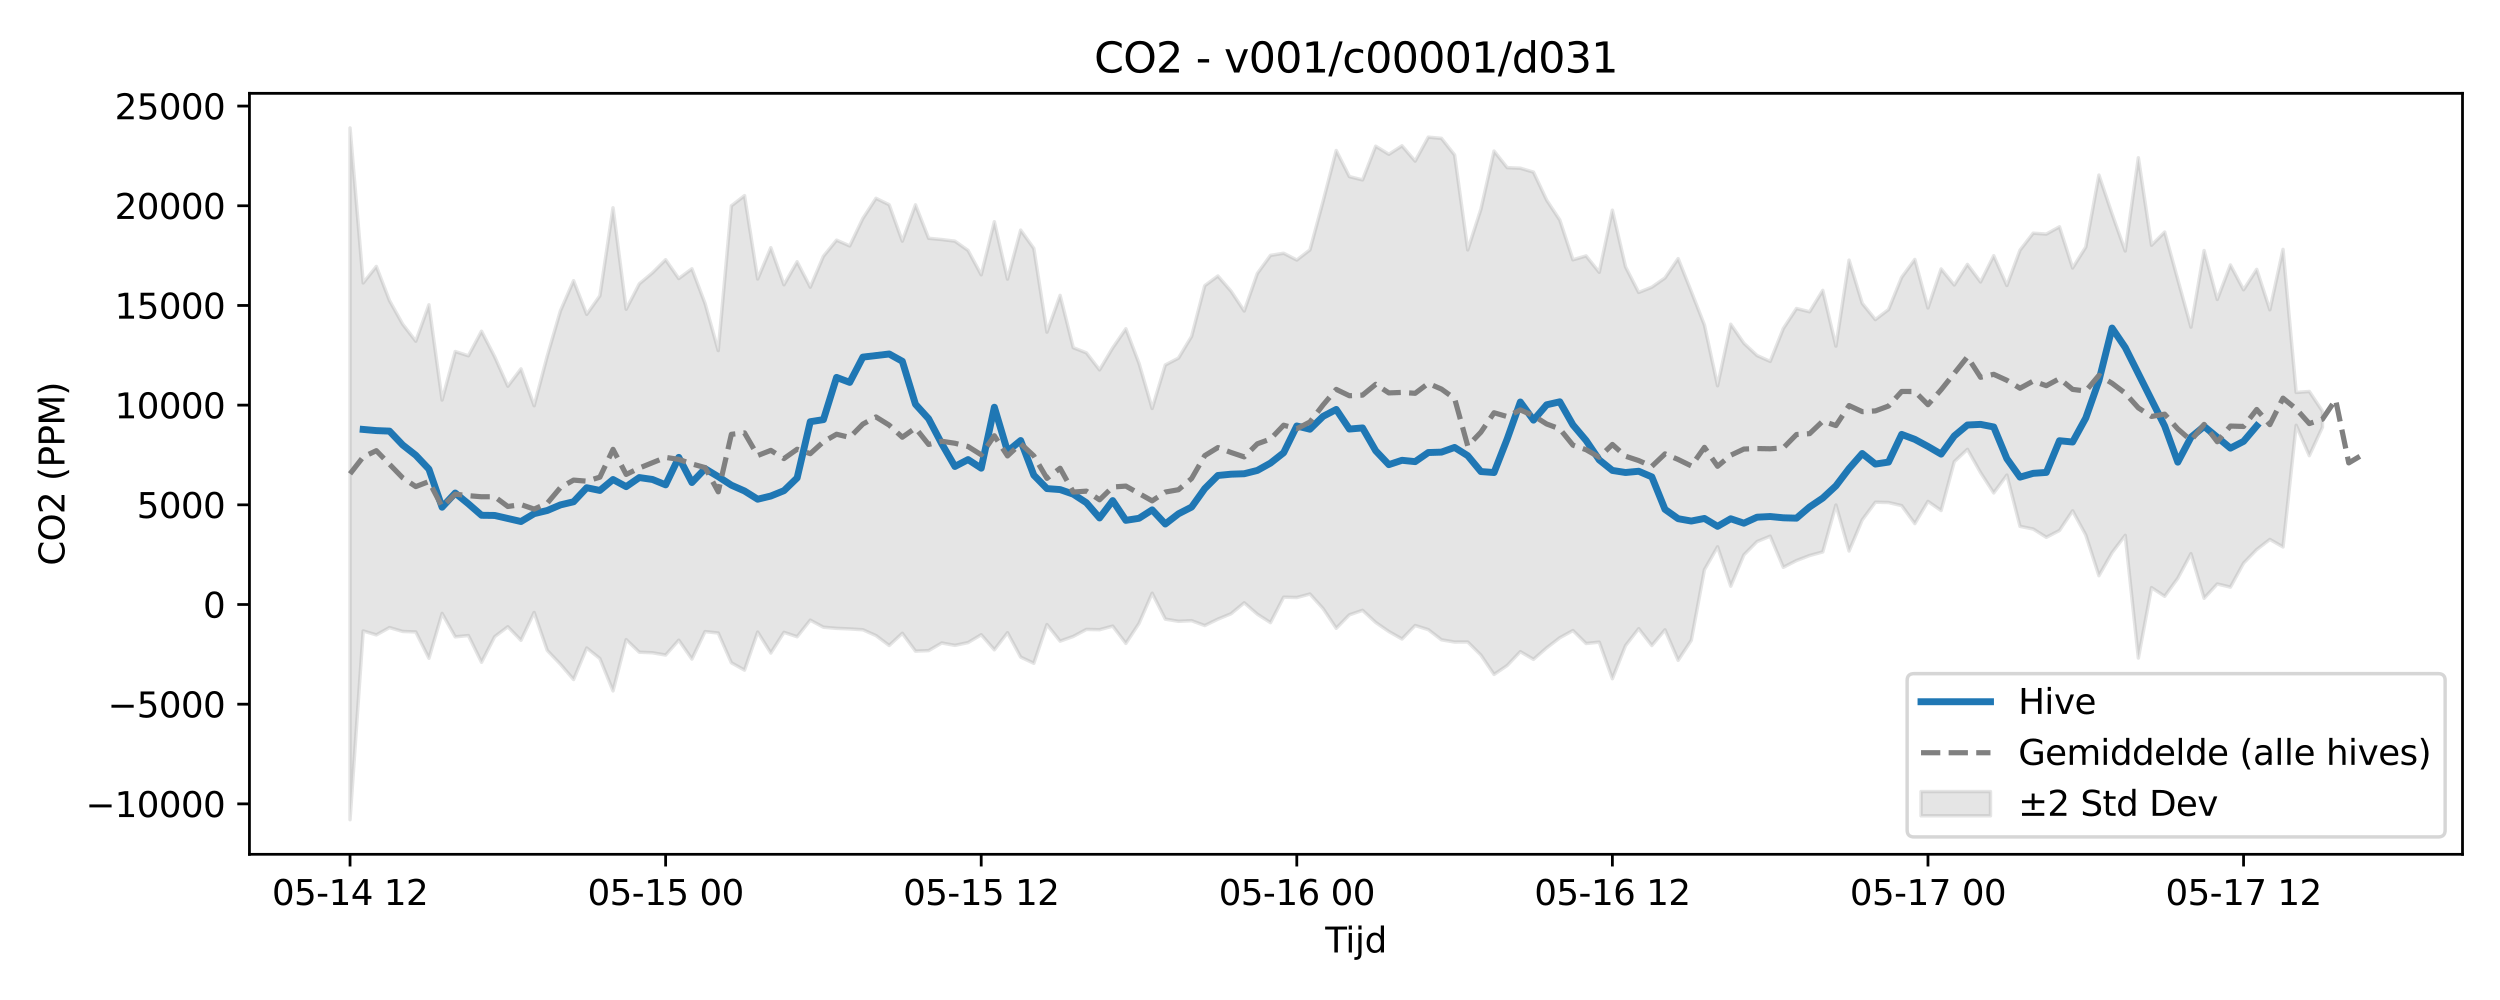 <?xml version="1.0" encoding="utf-8" standalone="no"?>
<!DOCTYPE svg PUBLIC "-//W3C//DTD SVG 1.1//EN"
  "http://www.w3.org/Graphics/SVG/1.1/DTD/svg11.dtd">
<svg xmlns:xlink="http://www.w3.org/1999/xlink" width="720pt" height="288pt" viewBox="0 0 720 288" xmlns="http://www.w3.org/2000/svg" version="1.1">
 <defs>
  <style type="text/css">*{stroke-linejoin: round; stroke-linecap: butt}</style>
 </defs>
 <g id="figure_1">
  <g id="patch_1">
   <path d="M 0 288 
L 720 288 
L 720 0 
L 0 0 
z
" style="fill: #ffffff"/>
  </g>
  <g id="axes_1">
   <g id="patch_2">
    <path d="M 71.84 246.04 
L 709.2 246.04 
L 709.2 26.88 
L 71.84 26.88 
z
" style="fill: #ffffff"/>
   </g>
   <g id="FillBetweenPolyCollection_1">
    <defs>
     <path id="m69ec0658c0" d="M 100.811 -251.158 
L 100.811 -51.922 
L 104.598 -106.286 
L 108.385 -105.146 
L 112.172 -107.259 
L 115.959 -106.142 
L 119.746 -106 
L 123.533 -98.421 
L 127.32 -111.339 
L 131.107 -104.584 
L 134.894 -104.966 
L 138.681 -97.262 
L 142.468 -104.632 
L 146.255 -107.493 
L 150.043 -103.588 
L 153.83 -111.611 
L 157.617 -100.658 
L 161.404 -96.698 
L 165.191 -92.294 
L 168.978 -101.373 
L 172.765 -98.338 
L 176.552 -89.017 
L 180.339 -103.788 
L 184.126 -100.157 
L 187.913 -100 
L 191.7 -99.346 
L 195.487 -103.627 
L 199.274 -98.185 
L 203.061 -106.099 
L 206.848 -105.686 
L 210.635 -97.124 
L 214.422 -94.999 
L 218.209 -105.961 
L 221.996 -99.928 
L 225.783 -105.881 
L 229.571 -104.614 
L 233.358 -109.4 
L 237.145 -107.361 
L 240.932 -107.034 
L 244.719 -106.872 
L 248.506 -106.63 
L 252.293 -104.946 
L 256.08 -102.099 
L 259.867 -105.611 
L 263.654 -100.476 
L 267.441 -100.62 
L 271.228 -102.823 
L 275.015 -102.132 
L 278.802 -102.929 
L 282.589 -105.194 
L 286.376 -100.848 
L 290.163 -105.778 
L 293.95 -98.762 
L 297.737 -96.973 
L 301.524 -108.124 
L 305.311 -103.35 
L 309.098 -104.702 
L 312.886 -106.725 
L 316.673 -106.642 
L 320.46 -107.678 
L 324.247 -102.697 
L 328.034 -108.452 
L 331.821 -117.153 
L 335.608 -109.693 
L 339.395 -109.061 
L 343.182 -109.241 
L 346.969 -107.837 
L 350.756 -109.686 
L 354.543 -111.238 
L 358.33 -114.393 
L 362.117 -111.111 
L 365.904 -108.678 
L 369.691 -116.011 
L 373.478 -115.911 
L 377.265 -116.917 
L 381.052 -112.716 
L 384.839 -107.049 
L 388.626 -110.923 
L 392.414 -112.225 
L 396.201 -108.735 
L 399.988 -106.118 
L 403.775 -103.964 
L 407.562 -107.853 
L 411.349 -106.661 
L 415.136 -103.737 
L 418.923 -103.092 
L 422.71 -103.106 
L 426.497 -99.332 
L 430.284 -93.755 
L 434.071 -96.334 
L 437.858 -100.321 
L 441.645 -98.105 
L 445.432 -101.41 
L 449.219 -104.32 
L 453.006 -106.406 
L 456.793 -102.67 
L 460.58 -103.067 
L 464.367 -92.527 
L 468.154 -102.073 
L 471.942 -106.939 
L 475.729 -102.084 
L 479.516 -106.611 
L 483.303 -97.823 
L 487.09 -103.585 
L 490.877 -123.914 
L 494.664 -130.52 
L 498.451 -119.176 
L 502.238 -128.19 
L 506.025 -132.022 
L 509.812 -133.58 
L 513.599 -124.611 
L 517.386 -126.563 
L 521.173 -128.009 
L 524.96 -129.045 
L 528.747 -142.551 
L 532.534 -129.305 
L 536.321 -138.262 
L 540.108 -143.361 
L 543.895 -143.272 
L 547.682 -142.374 
L 551.469 -137.198 
L 555.257 -143.591 
L 559.044 -140.962 
L 562.831 -155.039 
L 566.618 -158.589 
L 570.405 -151.885 
L 574.192 -146.034 
L 577.979 -151.172 
L 581.766 -136.414 
L 585.553 -135.645 
L 589.34 -133.253 
L 593.127 -135.225 
L 596.914 -140.884 
L 600.701 -133.93 
L 604.488 -122.199 
L 608.275 -128.832 
L 612.062 -133.82 
L 615.849 -98.48 
L 619.636 -118.76 
L 623.423 -116.27 
L 627.21 -121.468 
L 630.997 -128.543 
L 634.785 -115.694 
L 638.572 -119.806 
L 642.359 -118.906 
L 646.146 -125.813 
L 649.933 -129.716 
L 653.72 -132.643 
L 657.507 -130.479 
L 661.294 -165.519 
L 665.081 -156.769 
L 668.868 -164.985 
L 668.868 -169.576 
L 668.868 -169.576 
L 665.081 -175.259 
L 661.294 -174.976 
L 657.507 -216.178 
L 653.72 -198.781 
L 649.933 -210.423 
L 646.146 -204.546 
L 642.359 -211.689 
L 638.572 -201.758 
L 634.785 -215.846 
L 630.997 -193.784 
L 627.21 -207.455 
L 623.423 -221.173 
L 619.636 -217.37 
L 615.849 -242.568 
L 612.062 -215.71 
L 608.275 -226.403 
L 604.488 -237.587 
L 600.701 -216.843 
L 596.914 -210.821 
L 593.127 -222.681 
L 589.34 -220.587 
L 585.553 -220.842 
L 581.766 -215.951 
L 577.979 -205.774 
L 574.192 -214.361 
L 570.405 -206.798 
L 566.618 -211.861 
L 562.831 -205.932 
L 559.044 -210.545 
L 555.257 -199.314 
L 551.469 -213.291 
L 547.682 -208.138 
L 543.895 -198.856 
L 540.108 -195.96 
L 536.321 -200.64 
L 532.534 -213.086 
L 528.747 -188.323 
L 524.96 -204.373 
L 521.173 -198.213 
L 517.386 -199.153 
L 513.599 -193.391 
L 509.812 -183.917 
L 506.025 -185.615 
L 502.238 -189.152 
L 498.451 -194.622 
L 494.664 -176.901 
L 490.877 -194.397 
L 487.09 -204.047 
L 483.303 -213.521 
L 479.516 -207.95 
L 475.729 -205.296 
L 471.942 -203.779 
L 468.154 -211.153 
L 464.367 -227.465 
L 460.58 -209.578 
L 456.793 -214.3 
L 453.006 -213.18 
L 449.219 -224.641 
L 445.432 -230.379 
L 441.645 -238.429 
L 437.858 -239.556 
L 434.071 -239.721 
L 430.284 -244.498 
L 426.497 -227.722 
L 422.71 -216.03 
L 418.923 -243.368 
L 415.136 -248.16 
L 411.349 -248.499 
L 407.562 -241.609 
L 403.775 -246.009 
L 399.988 -243.565 
L 396.201 -245.892 
L 392.414 -236.192 
L 388.626 -237.135 
L 384.839 -244.658 
L 381.052 -230.045 
L 377.265 -216.044 
L 373.478 -213.113 
L 369.691 -215.068 
L 365.904 -214.446 
L 362.117 -209.253 
L 358.33 -198.438 
L 354.543 -204.143 
L 350.756 -208.516 
L 346.969 -205.722 
L 343.182 -191.129 
L 339.395 -184.86 
L 335.608 -182.894 
L 331.821 -170.355 
L 328.034 -183.375 
L 324.247 -193.316 
L 320.46 -187.811 
L 316.673 -181.472 
L 312.886 -186.381 
L 309.098 -187.874 
L 305.311 -202.934 
L 301.524 -192.343 
L 297.737 -216.463 
L 293.95 -221.731 
L 290.163 -207.61 
L 286.376 -224.147 
L 282.589 -208.854 
L 278.802 -215.875 
L 275.015 -218.551 
L 271.228 -219.012 
L 267.441 -219.378 
L 263.654 -229.015 
L 259.867 -218.549 
L 256.08 -229.037 
L 252.293 -230.889 
L 248.506 -225.1 
L 244.719 -217.181 
L 240.932 -218.84 
L 237.145 -214.194 
L 233.358 -205.29 
L 229.571 -212.614 
L 225.783 -205.986 
L 221.996 -216.66 
L 218.209 -207.648 
L 214.422 -231.656 
L 210.635 -228.716 
L 206.848 -187.03 
L 203.061 -200.576 
L 199.274 -210.594 
L 195.487 -207.781 
L 191.7 -213.209 
L 187.913 -209.436 
L 184.126 -206.26 
L 180.339 -198.94 
L 176.552 -228.156 
L 172.765 -202.814 
L 168.978 -197.468 
L 165.191 -207.168 
L 161.404 -198.476 
L 157.617 -185.484 
L 153.83 -171.146 
L 150.043 -181.768 
L 146.255 -176.773 
L 142.468 -185.255 
L 138.681 -192.605 
L 134.894 -185.529 
L 131.107 -186.765 
L 127.32 -172.791 
L 123.533 -200.22 
L 119.746 -189.736 
L 115.959 -194.653 
L 112.172 -201.44 
L 108.385 -211.26 
L 104.598 -206.52 
L 100.811 -251.158 
z
" style="stroke: #808080; stroke-opacity: 0.2"/>
    </defs>
    <g clip-path="url(#p9483e4f780)">
     <use xlink:href="#m69ec0658c0" x="0" y="288" style="fill: #808080; fill-opacity: 0.2; stroke: #808080; stroke-opacity: 0.2"/>
    </g>
   </g>
   <g id="matplotlib.axis_1">
    <g id="xtick_1">
     <g id="line2d_1">
      <defs>
       <path id="m8012b4f3cc" d="M 0 0 
L 0 3.5 
" style="stroke: #000000; stroke-width: 0.8"/>
      </defs>
      <g>
       <use xlink:href="#m8012b4f3cc" x="100.811" y="246.04" style="stroke: #000000; stroke-width: 0.8"/>
      </g>
     </g>
     <g id="text_1">
      <!-- 05-14 12 -->
      <g transform="translate(78.33 260.638) scale(0.1 -0.1)">
       <defs>
        <path id="DejaVuSans-30" d="M 2034 4250 
Q 1547 4250 1301 3770 
Q 1056 3291 1056 2328 
Q 1056 1369 1301 889 
Q 1547 409 2034 409 
Q 2525 409 2770 889 
Q 3016 1369 3016 2328 
Q 3016 3291 2770 3770 
Q 2525 4250 2034 4250 
z
M 2034 4750 
Q 2819 4750 3233 4129 
Q 3647 3509 3647 2328 
Q 3647 1150 3233 529 
Q 2819 -91 2034 -91 
Q 1250 -91 836 529 
Q 422 1150 422 2328 
Q 422 3509 836 4129 
Q 1250 4750 2034 4750 
z
" transform="scale(0.016)"/>
        <path id="DejaVuSans-35" d="M 691 4666 
L 3169 4666 
L 3169 4134 
L 1269 4134 
L 1269 2991 
Q 1406 3038 1543 3061 
Q 1681 3084 1819 3084 
Q 2600 3084 3056 2656 
Q 3513 2228 3513 1497 
Q 3513 744 3044 326 
Q 2575 -91 1722 -91 
Q 1428 -91 1123 -41 
Q 819 9 494 109 
L 494 744 
Q 775 591 1075 516 
Q 1375 441 1709 441 
Q 2250 441 2565 725 
Q 2881 1009 2881 1497 
Q 2881 1984 2565 2268 
Q 2250 2553 1709 2553 
Q 1456 2553 1204 2497 
Q 953 2441 691 2322 
L 691 4666 
z
" transform="scale(0.016)"/>
        <path id="DejaVuSans-2d" d="M 313 2009 
L 1997 2009 
L 1997 1497 
L 313 1497 
L 313 2009 
z
" transform="scale(0.016)"/>
        <path id="DejaVuSans-31" d="M 794 531 
L 1825 531 
L 1825 4091 
L 703 3866 
L 703 4441 
L 1819 4666 
L 2450 4666 
L 2450 531 
L 3481 531 
L 3481 0 
L 794 0 
L 794 531 
z
" transform="scale(0.016)"/>
        <path id="DejaVuSans-34" d="M 2419 4116 
L 825 1625 
L 2419 1625 
L 2419 4116 
z
M 2253 4666 
L 3047 4666 
L 3047 1625 
L 3713 1625 
L 3713 1100 
L 3047 1100 
L 3047 0 
L 2419 0 
L 2419 1100 
L 313 1100 
L 313 1709 
L 2253 4666 
z
" transform="scale(0.016)"/>
        <path id="DejaVuSans-20" transform="scale(0.016)"/>
        <path id="DejaVuSans-32" d="M 1228 531 
L 3431 531 
L 3431 0 
L 469 0 
L 469 531 
Q 828 903 1448 1529 
Q 2069 2156 2228 2338 
Q 2531 2678 2651 2914 
Q 2772 3150 2772 3378 
Q 2772 3750 2511 3984 
Q 2250 4219 1831 4219 
Q 1534 4219 1204 4116 
Q 875 4013 500 3803 
L 500 4441 
Q 881 4594 1212 4672 
Q 1544 4750 1819 4750 
Q 2544 4750 2975 4387 
Q 3406 4025 3406 3419 
Q 3406 3131 3298 2873 
Q 3191 2616 2906 2266 
Q 2828 2175 2409 1742 
Q 1991 1309 1228 531 
z
" transform="scale(0.016)"/>
       </defs>
       <use xlink:href="#DejaVuSans-30"/>
       <use xlink:href="#DejaVuSans-35" transform="translate(63.623 0)"/>
       <use xlink:href="#DejaVuSans-2d" transform="translate(127.246 0)"/>
       <use xlink:href="#DejaVuSans-31" transform="translate(163.33 0)"/>
       <use xlink:href="#DejaVuSans-34" transform="translate(226.953 0)"/>
       <use xlink:href="#DejaVuSans-20" transform="translate(290.576 0)"/>
       <use xlink:href="#DejaVuSans-31" transform="translate(322.363 0)"/>
       <use xlink:href="#DejaVuSans-32" transform="translate(385.986 0)"/>
      </g>
     </g>
    </g>
    <g id="xtick_2">
     <g id="line2d_2">
      <g>
       <use xlink:href="#m8012b4f3cc" x="191.7" y="246.04" style="stroke: #000000; stroke-width: 0.8"/>
      </g>
     </g>
     <g id="text_2">
      <!-- 05-15 00 -->
      <g transform="translate(169.22 260.638) scale(0.1 -0.1)">
       <use xlink:href="#DejaVuSans-30"/>
       <use xlink:href="#DejaVuSans-35" transform="translate(63.623 0)"/>
       <use xlink:href="#DejaVuSans-2d" transform="translate(127.246 0)"/>
       <use xlink:href="#DejaVuSans-31" transform="translate(163.33 0)"/>
       <use xlink:href="#DejaVuSans-35" transform="translate(226.953 0)"/>
       <use xlink:href="#DejaVuSans-20" transform="translate(290.576 0)"/>
       <use xlink:href="#DejaVuSans-30" transform="translate(322.363 0)"/>
       <use xlink:href="#DejaVuSans-30" transform="translate(385.986 0)"/>
      </g>
     </g>
    </g>
    <g id="xtick_3">
     <g id="line2d_3">
      <g>
       <use xlink:href="#m8012b4f3cc" x="282.589" y="246.04" style="stroke: #000000; stroke-width: 0.8"/>
      </g>
     </g>
     <g id="text_3">
      <!-- 05-15 12 -->
      <g transform="translate(260.109 260.638) scale(0.1 -0.1)">
       <use xlink:href="#DejaVuSans-30"/>
       <use xlink:href="#DejaVuSans-35" transform="translate(63.623 0)"/>
       <use xlink:href="#DejaVuSans-2d" transform="translate(127.246 0)"/>
       <use xlink:href="#DejaVuSans-31" transform="translate(163.33 0)"/>
       <use xlink:href="#DejaVuSans-35" transform="translate(226.953 0)"/>
       <use xlink:href="#DejaVuSans-20" transform="translate(290.576 0)"/>
       <use xlink:href="#DejaVuSans-31" transform="translate(322.363 0)"/>
       <use xlink:href="#DejaVuSans-32" transform="translate(385.986 0)"/>
      </g>
     </g>
    </g>
    <g id="xtick_4">
     <g id="line2d_4">
      <g>
       <use xlink:href="#m8012b4f3cc" x="373.478" y="246.04" style="stroke: #000000; stroke-width: 0.8"/>
      </g>
     </g>
     <g id="text_4">
      <!-- 05-16 00 -->
      <g transform="translate(350.998 260.638) scale(0.1 -0.1)">
       <defs>
        <path id="DejaVuSans-36" d="M 2113 2584 
Q 1688 2584 1439 2293 
Q 1191 2003 1191 1497 
Q 1191 994 1439 701 
Q 1688 409 2113 409 
Q 2538 409 2786 701 
Q 3034 994 3034 1497 
Q 3034 2003 2786 2293 
Q 2538 2584 2113 2584 
z
M 3366 4563 
L 3366 3988 
Q 3128 4100 2886 4159 
Q 2644 4219 2406 4219 
Q 1781 4219 1451 3797 
Q 1122 3375 1075 2522 
Q 1259 2794 1537 2939 
Q 1816 3084 2150 3084 
Q 2853 3084 3261 2657 
Q 3669 2231 3669 1497 
Q 3669 778 3244 343 
Q 2819 -91 2113 -91 
Q 1303 -91 875 529 
Q 447 1150 447 2328 
Q 447 3434 972 4092 
Q 1497 4750 2381 4750 
Q 2619 4750 2861 4703 
Q 3103 4656 3366 4563 
z
" transform="scale(0.016)"/>
       </defs>
       <use xlink:href="#DejaVuSans-30"/>
       <use xlink:href="#DejaVuSans-35" transform="translate(63.623 0)"/>
       <use xlink:href="#DejaVuSans-2d" transform="translate(127.246 0)"/>
       <use xlink:href="#DejaVuSans-31" transform="translate(163.33 0)"/>
       <use xlink:href="#DejaVuSans-36" transform="translate(226.953 0)"/>
       <use xlink:href="#DejaVuSans-20" transform="translate(290.576 0)"/>
       <use xlink:href="#DejaVuSans-30" transform="translate(322.363 0)"/>
       <use xlink:href="#DejaVuSans-30" transform="translate(385.986 0)"/>
      </g>
     </g>
    </g>
    <g id="xtick_5">
     <g id="line2d_5">
      <g>
       <use xlink:href="#m8012b4f3cc" x="464.367" y="246.04" style="stroke: #000000; stroke-width: 0.8"/>
      </g>
     </g>
     <g id="text_5">
      <!-- 05-16 12 -->
      <g transform="translate(441.887 260.638) scale(0.1 -0.1)">
       <use xlink:href="#DejaVuSans-30"/>
       <use xlink:href="#DejaVuSans-35" transform="translate(63.623 0)"/>
       <use xlink:href="#DejaVuSans-2d" transform="translate(127.246 0)"/>
       <use xlink:href="#DejaVuSans-31" transform="translate(163.33 0)"/>
       <use xlink:href="#DejaVuSans-36" transform="translate(226.953 0)"/>
       <use xlink:href="#DejaVuSans-20" transform="translate(290.576 0)"/>
       <use xlink:href="#DejaVuSans-31" transform="translate(322.363 0)"/>
       <use xlink:href="#DejaVuSans-32" transform="translate(385.986 0)"/>
      </g>
     </g>
    </g>
    <g id="xtick_6">
     <g id="line2d_6">
      <g>
       <use xlink:href="#m8012b4f3cc" x="555.257" y="246.04" style="stroke: #000000; stroke-width: 0.8"/>
      </g>
     </g>
     <g id="text_6">
      <!-- 05-17 00 -->
      <g transform="translate(532.776 260.638) scale(0.1 -0.1)">
       <defs>
        <path id="DejaVuSans-37" d="M 525 4666 
L 3525 4666 
L 3525 4397 
L 1831 0 
L 1172 0 
L 2766 4134 
L 525 4134 
L 525 4666 
z
" transform="scale(0.016)"/>
       </defs>
       <use xlink:href="#DejaVuSans-30"/>
       <use xlink:href="#DejaVuSans-35" transform="translate(63.623 0)"/>
       <use xlink:href="#DejaVuSans-2d" transform="translate(127.246 0)"/>
       <use xlink:href="#DejaVuSans-31" transform="translate(163.33 0)"/>
       <use xlink:href="#DejaVuSans-37" transform="translate(226.953 0)"/>
       <use xlink:href="#DejaVuSans-20" transform="translate(290.576 0)"/>
       <use xlink:href="#DejaVuSans-30" transform="translate(322.363 0)"/>
       <use xlink:href="#DejaVuSans-30" transform="translate(385.986 0)"/>
      </g>
     </g>
    </g>
    <g id="xtick_7">
     <g id="line2d_7">
      <g>
       <use xlink:href="#m8012b4f3cc" x="646.146" y="246.04" style="stroke: #000000; stroke-width: 0.8"/>
      </g>
     </g>
     <g id="text_7">
      <!-- 05-17 12 -->
      <g transform="translate(623.665 260.638) scale(0.1 -0.1)">
       <use xlink:href="#DejaVuSans-30"/>
       <use xlink:href="#DejaVuSans-35" transform="translate(63.623 0)"/>
       <use xlink:href="#DejaVuSans-2d" transform="translate(127.246 0)"/>
       <use xlink:href="#DejaVuSans-31" transform="translate(163.33 0)"/>
       <use xlink:href="#DejaVuSans-37" transform="translate(226.953 0)"/>
       <use xlink:href="#DejaVuSans-20" transform="translate(290.576 0)"/>
       <use xlink:href="#DejaVuSans-31" transform="translate(322.363 0)"/>
       <use xlink:href="#DejaVuSans-32" transform="translate(385.986 0)"/>
      </g>
     </g>
    </g>
    <g id="text_8">
     <!-- Tijd -->
     <g transform="translate(381.67 274.317) scale(0.1 -0.1)">
      <defs>
       <path id="DejaVuSans-54" d="M -19 4666 
L 3928 4666 
L 3928 4134 
L 2272 4134 
L 2272 0 
L 1638 0 
L 1638 4134 
L -19 4134 
L -19 4666 
z
" transform="scale(0.016)"/>
       <path id="DejaVuSans-69" d="M 603 3500 
L 1178 3500 
L 1178 0 
L 603 0 
L 603 3500 
z
M 603 4863 
L 1178 4863 
L 1178 4134 
L 603 4134 
L 603 4863 
z
" transform="scale(0.016)"/>
       <path id="DejaVuSans-6a" d="M 603 3500 
L 1178 3500 
L 1178 -63 
Q 1178 -731 923 -1031 
Q 669 -1331 103 -1331 
L -116 -1331 
L -116 -844 
L 38 -844 
Q 366 -844 484 -692 
Q 603 -541 603 -63 
L 603 3500 
z
M 603 4863 
L 1178 4863 
L 1178 4134 
L 603 4134 
L 603 4863 
z
" transform="scale(0.016)"/>
       <path id="DejaVuSans-64" d="M 2906 2969 
L 2906 4863 
L 3481 4863 
L 3481 0 
L 2906 0 
L 2906 525 
Q 2725 213 2448 61 
Q 2172 -91 1784 -91 
Q 1150 -91 751 415 
Q 353 922 353 1747 
Q 353 2572 751 3078 
Q 1150 3584 1784 3584 
Q 2172 3584 2448 3432 
Q 2725 3281 2906 2969 
z
M 947 1747 
Q 947 1113 1208 752 
Q 1469 391 1925 391 
Q 2381 391 2643 752 
Q 2906 1113 2906 1747 
Q 2906 2381 2643 2742 
Q 2381 3103 1925 3103 
Q 1469 3103 1208 2742 
Q 947 2381 947 1747 
z
" transform="scale(0.016)"/>
      </defs>
      <use xlink:href="#DejaVuSans-54"/>
      <use xlink:href="#DejaVuSans-69" transform="translate(57.959 0)"/>
      <use xlink:href="#DejaVuSans-6a" transform="translate(85.742 0)"/>
      <use xlink:href="#DejaVuSans-64" transform="translate(113.525 0)"/>
     </g>
    </g>
   </g>
   <g id="matplotlib.axis_2">
    <g id="ytick_1">
     <g id="line2d_8">
      <defs>
       <path id="m4181838378" d="M 0 0 
L -3.5 0 
" style="stroke: #000000; stroke-width: 0.8"/>
      </defs>
      <g>
       <use xlink:href="#m4181838378" x="71.84" y="231.516" style="stroke: #000000; stroke-width: 0.8"/>
      </g>
     </g>
     <g id="text_9">
      <!-- −10000 -->
      <g transform="translate(24.648 235.315) scale(0.1 -0.1)">
       <defs>
        <path id="DejaVuSans-2212" d="M 678 2272 
L 4684 2272 
L 4684 1741 
L 678 1741 
L 678 2272 
z
" transform="scale(0.016)"/>
       </defs>
       <use xlink:href="#DejaVuSans-2212"/>
       <use xlink:href="#DejaVuSans-31" transform="translate(83.789 0)"/>
       <use xlink:href="#DejaVuSans-30" transform="translate(147.412 0)"/>
       <use xlink:href="#DejaVuSans-30" transform="translate(211.035 0)"/>
       <use xlink:href="#DejaVuSans-30" transform="translate(274.658 0)"/>
       <use xlink:href="#DejaVuSans-30" transform="translate(338.281 0)"/>
      </g>
     </g>
    </g>
    <g id="ytick_2">
     <g id="line2d_9">
      <g>
       <use xlink:href="#m4181838378" x="71.84" y="202.807" style="stroke: #000000; stroke-width: 0.8"/>
      </g>
     </g>
     <g id="text_10">
      <!-- −5000 -->
      <g transform="translate(31.01 206.606) scale(0.1 -0.1)">
       <use xlink:href="#DejaVuSans-2212"/>
       <use xlink:href="#DejaVuSans-35" transform="translate(83.789 0)"/>
       <use xlink:href="#DejaVuSans-30" transform="translate(147.412 0)"/>
       <use xlink:href="#DejaVuSans-30" transform="translate(211.035 0)"/>
       <use xlink:href="#DejaVuSans-30" transform="translate(274.658 0)"/>
      </g>
     </g>
    </g>
    <g id="ytick_3">
     <g id="line2d_10">
      <g>
       <use xlink:href="#m4181838378" x="71.84" y="174.098" style="stroke: #000000; stroke-width: 0.8"/>
      </g>
     </g>
     <g id="text_11">
      <!-- 0 -->
      <g transform="translate(58.477 177.897) scale(0.1 -0.1)">
       <use xlink:href="#DejaVuSans-30"/>
      </g>
     </g>
    </g>
    <g id="ytick_4">
     <g id="line2d_11">
      <g>
       <use xlink:href="#m4181838378" x="71.84" y="145.389" style="stroke: #000000; stroke-width: 0.8"/>
      </g>
     </g>
     <g id="text_12">
      <!-- 5000 -->
      <g transform="translate(39.39 149.188) scale(0.1 -0.1)">
       <use xlink:href="#DejaVuSans-35"/>
       <use xlink:href="#DejaVuSans-30" transform="translate(63.623 0)"/>
       <use xlink:href="#DejaVuSans-30" transform="translate(127.246 0)"/>
       <use xlink:href="#DejaVuSans-30" transform="translate(190.869 0)"/>
      </g>
     </g>
    </g>
    <g id="ytick_5">
     <g id="line2d_12">
      <g>
       <use xlink:href="#m4181838378" x="71.84" y="116.679" style="stroke: #000000; stroke-width: 0.8"/>
      </g>
     </g>
     <g id="text_13">
      <!-- 10000 -->
      <g transform="translate(33.028 120.479) scale(0.1 -0.1)">
       <use xlink:href="#DejaVuSans-31"/>
       <use xlink:href="#DejaVuSans-30" transform="translate(63.623 0)"/>
       <use xlink:href="#DejaVuSans-30" transform="translate(127.246 0)"/>
       <use xlink:href="#DejaVuSans-30" transform="translate(190.869 0)"/>
       <use xlink:href="#DejaVuSans-30" transform="translate(254.492 0)"/>
      </g>
     </g>
    </g>
    <g id="ytick_6">
     <g id="line2d_13">
      <g>
       <use xlink:href="#m4181838378" x="71.84" y="87.97" style="stroke: #000000; stroke-width: 0.8"/>
      </g>
     </g>
     <g id="text_14">
      <!-- 15000 -->
      <g transform="translate(33.028 91.77) scale(0.1 -0.1)">
       <use xlink:href="#DejaVuSans-31"/>
       <use xlink:href="#DejaVuSans-35" transform="translate(63.623 0)"/>
       <use xlink:href="#DejaVuSans-30" transform="translate(127.246 0)"/>
       <use xlink:href="#DejaVuSans-30" transform="translate(190.869 0)"/>
       <use xlink:href="#DejaVuSans-30" transform="translate(254.492 0)"/>
      </g>
     </g>
    </g>
    <g id="ytick_7">
     <g id="line2d_14">
      <g>
       <use xlink:href="#m4181838378" x="71.84" y="59.261" style="stroke: #000000; stroke-width: 0.8"/>
      </g>
     </g>
     <g id="text_15">
      <!-- 20000 -->
      <g transform="translate(33.028 63.06) scale(0.1 -0.1)">
       <use xlink:href="#DejaVuSans-32"/>
       <use xlink:href="#DejaVuSans-30" transform="translate(63.623 0)"/>
       <use xlink:href="#DejaVuSans-30" transform="translate(127.246 0)"/>
       <use xlink:href="#DejaVuSans-30" transform="translate(190.869 0)"/>
       <use xlink:href="#DejaVuSans-30" transform="translate(254.492 0)"/>
      </g>
     </g>
    </g>
    <g id="ytick_8">
     <g id="line2d_15">
      <g>
       <use xlink:href="#m4181838378" x="71.84" y="30.552" style="stroke: #000000; stroke-width: 0.8"/>
      </g>
     </g>
     <g id="text_16">
      <!-- 25000 -->
      <g transform="translate(33.028 34.351) scale(0.1 -0.1)">
       <use xlink:href="#DejaVuSans-32"/>
       <use xlink:href="#DejaVuSans-35" transform="translate(63.623 0)"/>
       <use xlink:href="#DejaVuSans-30" transform="translate(127.246 0)"/>
       <use xlink:href="#DejaVuSans-30" transform="translate(190.869 0)"/>
       <use xlink:href="#DejaVuSans-30" transform="translate(254.492 0)"/>
      </g>
     </g>
    </g>
    <g id="text_17">
     <!-- CO2 (PPM) -->
     <g transform="translate(18.568 162.903) rotate(-90) scale(0.1 -0.1)">
      <defs>
       <path id="DejaVuSans-43" d="M 4122 4306 
L 4122 3641 
Q 3803 3938 3442 4084 
Q 3081 4231 2675 4231 
Q 1875 4231 1450 3742 
Q 1025 3253 1025 2328 
Q 1025 1406 1450 917 
Q 1875 428 2675 428 
Q 3081 428 3442 575 
Q 3803 722 4122 1019 
L 4122 359 
Q 3791 134 3420 21 
Q 3050 -91 2638 -91 
Q 1578 -91 968 557 
Q 359 1206 359 2328 
Q 359 3453 968 4101 
Q 1578 4750 2638 4750 
Q 3056 4750 3426 4639 
Q 3797 4528 4122 4306 
z
" transform="scale(0.016)"/>
       <path id="DejaVuSans-4f" d="M 2522 4238 
Q 1834 4238 1429 3725 
Q 1025 3213 1025 2328 
Q 1025 1447 1429 934 
Q 1834 422 2522 422 
Q 3209 422 3611 934 
Q 4013 1447 4013 2328 
Q 4013 3213 3611 3725 
Q 3209 4238 2522 4238 
z
M 2522 4750 
Q 3503 4750 4090 4092 
Q 4678 3434 4678 2328 
Q 4678 1225 4090 567 
Q 3503 -91 2522 -91 
Q 1538 -91 948 565 
Q 359 1222 359 2328 
Q 359 3434 948 4092 
Q 1538 4750 2522 4750 
z
" transform="scale(0.016)"/>
       <path id="DejaVuSans-28" d="M 1984 4856 
Q 1566 4138 1362 3434 
Q 1159 2731 1159 2009 
Q 1159 1288 1364 580 
Q 1569 -128 1984 -844 
L 1484 -844 
Q 1016 -109 783 600 
Q 550 1309 550 2009 
Q 550 2706 781 3412 
Q 1013 4119 1484 4856 
L 1984 4856 
z
" transform="scale(0.016)"/>
       <path id="DejaVuSans-50" d="M 1259 4147 
L 1259 2394 
L 2053 2394 
Q 2494 2394 2734 2622 
Q 2975 2850 2975 3272 
Q 2975 3691 2734 3919 
Q 2494 4147 2053 4147 
L 1259 4147 
z
M 628 4666 
L 2053 4666 
Q 2838 4666 3239 4311 
Q 3641 3956 3641 3272 
Q 3641 2581 3239 2228 
Q 2838 1875 2053 1875 
L 1259 1875 
L 1259 0 
L 628 0 
L 628 4666 
z
" transform="scale(0.016)"/>
       <path id="DejaVuSans-4d" d="M 628 4666 
L 1569 4666 
L 2759 1491 
L 3956 4666 
L 4897 4666 
L 4897 0 
L 4281 0 
L 4281 4097 
L 3078 897 
L 2444 897 
L 1241 4097 
L 1241 0 
L 628 0 
L 628 4666 
z
" transform="scale(0.016)"/>
       <path id="DejaVuSans-29" d="M 513 4856 
L 1013 4856 
Q 1481 4119 1714 3412 
Q 1947 2706 1947 2009 
Q 1947 1309 1714 600 
Q 1481 -109 1013 -844 
L 513 -844 
Q 928 -128 1133 580 
Q 1338 1288 1338 2009 
Q 1338 2731 1133 3434 
Q 928 4138 513 4856 
z
" transform="scale(0.016)"/>
      </defs>
      <use xlink:href="#DejaVuSans-43"/>
      <use xlink:href="#DejaVuSans-4f" transform="translate(69.824 0)"/>
      <use xlink:href="#DejaVuSans-32" transform="translate(148.535 0)"/>
      <use xlink:href="#DejaVuSans-20" transform="translate(212.158 0)"/>
      <use xlink:href="#DejaVuSans-28" transform="translate(243.945 0)"/>
      <use xlink:href="#DejaVuSans-50" transform="translate(282.959 0)"/>
      <use xlink:href="#DejaVuSans-50" transform="translate(343.262 0)"/>
      <use xlink:href="#DejaVuSans-4d" transform="translate(403.564 0)"/>
      <use xlink:href="#DejaVuSans-29" transform="translate(489.844 0)"/>
     </g>
    </g>
   </g>
   <g id="line2d_16">
    <path d="M 104.598 123.675 
L 108.385 124.012 
L 112.172 124.159 
L 115.959 128.138 
L 119.746 131.107 
L 123.533 135.116 
L 127.32 146.074 
L 131.107 141.997 
L 134.894 145.101 
L 138.681 148.399 
L 142.468 148.451 
L 150.043 150.196 
L 153.83 147.932 
L 157.617 147.023 
L 161.404 145.413 
L 165.191 144.51 
L 168.978 140.468 
L 172.765 141.247 
L 176.552 138.1 
L 180.339 140.156 
L 184.126 137.538 
L 187.913 138.087 
L 191.7 139.635 
L 195.487 131.727 
L 199.274 138.963 
L 203.061 134.982 
L 206.848 137.27 
L 210.635 139.731 
L 214.422 141.402 
L 218.209 143.775 
L 221.996 142.856 
L 225.783 141.314 
L 229.571 137.645 
L 233.358 121.455 
L 237.145 120.854 
L 240.932 108.696 
L 244.719 110.124 
L 248.506 102.849 
L 256.08 101.952 
L 259.867 104.045 
L 263.654 116.425 
L 267.441 120.599 
L 271.228 127.798 
L 275.015 134.337 
L 278.802 132.364 
L 282.589 134.833 
L 286.376 117.288 
L 290.163 129.976 
L 293.95 126.877 
L 297.737 136.85 
L 301.524 140.715 
L 305.311 141.002 
L 309.098 142.317 
L 312.886 144.789 
L 316.673 149.17 
L 320.46 144.179 
L 324.247 149.861 
L 328.034 149.268 
L 331.821 146.847 
L 335.608 150.914 
L 339.395 147.98 
L 343.182 146.035 
L 346.969 140.722 
L 350.756 136.937 
L 354.543 136.567 
L 358.33 136.437 
L 362.117 135.484 
L 365.904 133.371 
L 369.691 130.391 
L 373.478 122.68 
L 377.265 123.612 
L 381.052 119.908 
L 384.839 117.923 
L 388.626 123.568 
L 392.414 123.242 
L 396.201 129.817 
L 399.988 133.817 
L 403.775 132.564 
L 407.562 132.95 
L 411.349 130.332 
L 415.136 130.211 
L 418.923 128.864 
L 422.71 131.239 
L 426.497 135.808 
L 430.284 136.087 
L 434.071 126.42 
L 437.858 115.782 
L 441.645 120.995 
L 445.432 116.582 
L 449.219 115.721 
L 453.006 122.373 
L 456.793 126.852 
L 460.58 132.448 
L 464.367 135.486 
L 468.154 136.081 
L 471.942 135.721 
L 475.729 137.346 
L 479.516 146.694 
L 483.303 149.387 
L 487.09 150.06 
L 490.877 149.314 
L 494.664 151.584 
L 498.451 149.404 
L 502.238 150.679 
L 506.025 148.952 
L 509.812 148.757 
L 513.599 149.125 
L 517.386 149.232 
L 521.173 145.995 
L 524.96 143.438 
L 528.747 139.924 
L 532.534 134.933 
L 536.321 130.613 
L 540.108 133.652 
L 543.895 133.08 
L 547.682 125.108 
L 551.469 126.534 
L 555.257 128.575 
L 559.044 130.785 
L 562.831 125.549 
L 566.618 122.402 
L 570.405 122.22 
L 574.192 122.967 
L 577.979 132.098 
L 581.766 137.417 
L 585.553 136.32 
L 589.34 136.056 
L 593.127 126.929 
L 596.914 127.302 
L 600.701 120.394 
L 604.488 109.627 
L 608.275 94.482 
L 612.062 100.068 
L 619.636 115.16 
L 623.423 122.697 
L 627.21 133.095 
L 630.997 125.929 
L 634.785 122.794 
L 642.359 129.062 
L 646.146 127.115 
L 649.933 122.654 
L 649.933 122.654 
" clip-path="url(#p9483e4f780)" style="fill: none; stroke: #1f77b4; stroke-width: 2; stroke-linecap: square"/>
   </g>
   <g id="line2d_17">
    <path d="M 100.811 136.46 
L 104.598 131.597 
L 108.385 129.797 
L 115.959 137.602 
L 119.746 140.132 
L 123.533 138.679 
L 127.32 145.935 
L 131.107 142.325 
L 134.894 142.753 
L 138.681 143.067 
L 142.468 143.057 
L 146.255 145.867 
L 150.043 145.322 
L 153.83 146.622 
L 157.617 144.929 
L 161.404 140.413 
L 165.191 138.269 
L 168.978 138.579 
L 172.765 137.424 
L 176.552 129.414 
L 180.339 136.636 
L 184.126 134.792 
L 191.7 131.722 
L 195.487 132.296 
L 199.274 133.61 
L 203.061 134.662 
L 206.848 141.642 
L 210.635 125.08 
L 214.422 124.672 
L 218.209 131.195 
L 221.996 129.706 
L 225.783 132.067 
L 229.571 129.386 
L 233.358 130.655 
L 237.145 127.223 
L 240.932 125.063 
L 244.719 125.974 
L 248.506 122.135 
L 252.293 120.083 
L 256.08 122.432 
L 259.867 125.92 
L 263.654 123.254 
L 267.441 128.001 
L 271.228 127.082 
L 275.015 127.659 
L 278.802 128.598 
L 282.589 130.976 
L 286.376 125.502 
L 290.163 131.306 
L 293.95 127.754 
L 297.737 131.282 
L 301.524 137.766 
L 305.311 134.858 
L 309.098 141.712 
L 312.886 141.447 
L 316.673 143.943 
L 320.46 140.256 
L 324.247 139.994 
L 331.821 144.246 
L 335.608 141.707 
L 339.395 141.04 
L 343.182 137.815 
L 346.969 131.22 
L 350.756 128.899 
L 354.543 130.309 
L 358.33 131.584 
L 362.117 127.818 
L 365.904 126.438 
L 369.691 122.46 
L 373.478 123.488 
L 377.265 121.52 
L 381.052 116.62 
L 384.839 112.147 
L 388.626 113.971 
L 392.414 113.791 
L 396.201 110.687 
L 399.988 113.159 
L 403.775 113.014 
L 407.562 113.269 
L 411.349 110.42 
L 415.136 112.052 
L 418.923 114.77 
L 422.71 128.432 
L 426.497 124.473 
L 430.284 118.873 
L 434.071 119.972 
L 437.858 118.062 
L 441.645 119.733 
L 445.432 122.105 
L 449.219 123.519 
L 453.006 128.207 
L 456.793 129.515 
L 460.58 131.678 
L 464.367 128.004 
L 468.154 131.387 
L 471.942 132.641 
L 475.729 134.31 
L 479.516 130.719 
L 483.303 132.328 
L 487.09 134.184 
L 490.877 128.845 
L 494.664 134.289 
L 498.451 131.101 
L 502.238 129.329 
L 506.025 129.182 
L 509.812 129.251 
L 513.599 128.999 
L 517.386 125.142 
L 521.173 124.889 
L 524.96 121.291 
L 528.747 122.563 
L 532.534 116.804 
L 536.321 118.549 
L 540.108 118.34 
L 543.895 116.936 
L 547.682 112.744 
L 551.469 112.756 
L 555.257 116.547 
L 559.044 112.247 
L 566.618 102.775 
L 570.405 108.659 
L 574.192 107.803 
L 577.979 109.527 
L 581.766 111.818 
L 585.553 109.756 
L 589.34 111.08 
L 593.127 109.047 
L 596.914 112.147 
L 600.701 112.614 
L 604.488 108.107 
L 608.275 110.382 
L 612.062 113.235 
L 615.849 117.476 
L 619.636 119.935 
L 623.423 119.279 
L 627.21 123.539 
L 630.997 126.836 
L 634.785 122.23 
L 638.572 127.218 
L 642.359 122.703 
L 646.146 122.821 
L 649.933 117.93 
L 653.72 122.288 
L 657.507 114.672 
L 661.294 117.752 
L 665.081 121.986 
L 668.868 120.72 
L 672.655 115.112 
L 676.442 133.311 
L 680.229 131.068 
L 680.229 131.068 
" clip-path="url(#p9483e4f780)" style="fill: none; stroke-dasharray: 5.55,2.4; stroke-dashoffset: 0; stroke: #808080; stroke-width: 1.5"/>
   </g>
   <g id="patch_3">
    <path d="M 71.84 246.04 
L 71.84 26.88 
" style="fill: none; stroke: #000000; stroke-width: 0.8; stroke-linejoin: miter; stroke-linecap: square"/>
   </g>
   <g id="patch_4">
    <path d="M 709.2 246.04 
L 709.2 26.88 
" style="fill: none; stroke: #000000; stroke-width: 0.8; stroke-linejoin: miter; stroke-linecap: square"/>
   </g>
   <g id="patch_5">
    <path d="M 71.84 246.04 
L 709.2 246.04 
" style="fill: none; stroke: #000000; stroke-width: 0.8; stroke-linejoin: miter; stroke-linecap: square"/>
   </g>
   <g id="patch_6">
    <path d="M 71.84 26.88 
L 709.2 26.88 
" style="fill: none; stroke: #000000; stroke-width: 0.8; stroke-linejoin: miter; stroke-linecap: square"/>
   </g>
   <g id="text_18">
    <!-- CO2 - v001/c00001/d031 -->
    <g transform="translate(315.117 20.88) scale(0.12 -0.12)">
     <defs>
      <path id="DejaVuSans-76" d="M 191 3500 
L 800 3500 
L 1894 563 
L 2988 3500 
L 3597 3500 
L 2284 0 
L 1503 0 
L 191 3500 
z
" transform="scale(0.016)"/>
      <path id="DejaVuSans-2f" d="M 1625 4666 
L 2156 4666 
L 531 -594 
L 0 -594 
L 1625 4666 
z
" transform="scale(0.016)"/>
      <path id="DejaVuSans-63" d="M 3122 3366 
L 3122 2828 
Q 2878 2963 2633 3030 
Q 2388 3097 2138 3097 
Q 1578 3097 1268 2742 
Q 959 2388 959 1747 
Q 959 1106 1268 751 
Q 1578 397 2138 397 
Q 2388 397 2633 464 
Q 2878 531 3122 666 
L 3122 134 
Q 2881 22 2623 -34 
Q 2366 -91 2075 -91 
Q 1284 -91 818 406 
Q 353 903 353 1747 
Q 353 2603 823 3093 
Q 1294 3584 2113 3584 
Q 2378 3584 2631 3529 
Q 2884 3475 3122 3366 
z
" transform="scale(0.016)"/>
      <path id="DejaVuSans-33" d="M 2597 2516 
Q 3050 2419 3304 2112 
Q 3559 1806 3559 1356 
Q 3559 666 3084 287 
Q 2609 -91 1734 -91 
Q 1441 -91 1130 -33 
Q 819 25 488 141 
L 488 750 
Q 750 597 1062 519 
Q 1375 441 1716 441 
Q 2309 441 2620 675 
Q 2931 909 2931 1356 
Q 2931 1769 2642 2001 
Q 2353 2234 1838 2234 
L 1294 2234 
L 1294 2753 
L 1863 2753 
Q 2328 2753 2575 2939 
Q 2822 3125 2822 3475 
Q 2822 3834 2567 4026 
Q 2313 4219 1838 4219 
Q 1578 4219 1281 4162 
Q 984 4106 628 3988 
L 628 4550 
Q 988 4650 1302 4700 
Q 1616 4750 1894 4750 
Q 2613 4750 3031 4423 
Q 3450 4097 3450 3541 
Q 3450 3153 3228 2886 
Q 3006 2619 2597 2516 
z
" transform="scale(0.016)"/>
     </defs>
     <use xlink:href="#DejaVuSans-43"/>
     <use xlink:href="#DejaVuSans-4f" transform="translate(69.824 0)"/>
     <use xlink:href="#DejaVuSans-32" transform="translate(148.535 0)"/>
     <use xlink:href="#DejaVuSans-20" transform="translate(212.158 0)"/>
     <use xlink:href="#DejaVuSans-2d" transform="translate(243.945 0)"/>
     <use xlink:href="#DejaVuSans-20" transform="translate(280.029 0)"/>
     <use xlink:href="#DejaVuSans-76" transform="translate(311.816 0)"/>
     <use xlink:href="#DejaVuSans-30" transform="translate(370.996 0)"/>
     <use xlink:href="#DejaVuSans-30" transform="translate(434.619 0)"/>
     <use xlink:href="#DejaVuSans-31" transform="translate(498.242 0)"/>
     <use xlink:href="#DejaVuSans-2f" transform="translate(561.865 0)"/>
     <use xlink:href="#DejaVuSans-63" transform="translate(595.557 0)"/>
     <use xlink:href="#DejaVuSans-30" transform="translate(650.537 0)"/>
     <use xlink:href="#DejaVuSans-30" transform="translate(714.16 0)"/>
     <use xlink:href="#DejaVuSans-30" transform="translate(777.783 0)"/>
     <use xlink:href="#DejaVuSans-30" transform="translate(841.406 0)"/>
     <use xlink:href="#DejaVuSans-31" transform="translate(905.029 0)"/>
     <use xlink:href="#DejaVuSans-2f" transform="translate(968.652 0)"/>
     <use xlink:href="#DejaVuSans-64" transform="translate(1002.344 0)"/>
     <use xlink:href="#DejaVuSans-30" transform="translate(1065.82 0)"/>
     <use xlink:href="#DejaVuSans-33" transform="translate(1129.443 0)"/>
     <use xlink:href="#DejaVuSans-31" transform="translate(1193.066 0)"/>
    </g>
   </g>
   <g id="legend_1">
    <g id="patch_7">
     <path d="M 551.256 241.04 
L 702.2 241.04 
Q 704.2 241.04 704.2 239.04 
L 704.2 196.006 
Q 704.2 194.006 702.2 194.006 
L 551.256 194.006 
Q 549.256 194.006 549.256 196.006 
L 549.256 239.04 
Q 549.256 241.04 551.256 241.04 
z
" style="fill: #ffffff; opacity: 0.8; stroke: #cccccc; stroke-linejoin: miter"/>
    </g>
    <g id="line2d_18">
     <path d="M 553.256 202.104 
L 563.256 202.104 
L 573.256 202.104 
" style="fill: none; stroke: #1f77b4; stroke-width: 2; stroke-linecap: square"/>
    </g>
    <g id="text_19">
     <!-- Hive -->
     <g transform="translate(581.256 205.604) scale(0.1 -0.1)">
      <defs>
       <path id="DejaVuSans-48" d="M 628 4666 
L 1259 4666 
L 1259 2753 
L 3553 2753 
L 3553 4666 
L 4184 4666 
L 4184 0 
L 3553 0 
L 3553 2222 
L 1259 2222 
L 1259 0 
L 628 0 
L 628 4666 
z
" transform="scale(0.016)"/>
       <path id="DejaVuSans-65" d="M 3597 1894 
L 3597 1613 
L 953 1613 
Q 991 1019 1311 708 
Q 1631 397 2203 397 
Q 2534 397 2845 478 
Q 3156 559 3463 722 
L 3463 178 
Q 3153 47 2828 -22 
Q 2503 -91 2169 -91 
Q 1331 -91 842 396 
Q 353 884 353 1716 
Q 353 2575 817 3079 
Q 1281 3584 2069 3584 
Q 2775 3584 3186 3129 
Q 3597 2675 3597 1894 
z
M 3022 2063 
Q 3016 2534 2758 2815 
Q 2500 3097 2075 3097 
Q 1594 3097 1305 2825 
Q 1016 2553 972 2059 
L 3022 2063 
z
" transform="scale(0.016)"/>
      </defs>
      <use xlink:href="#DejaVuSans-48"/>
      <use xlink:href="#DejaVuSans-69" transform="translate(75.195 0)"/>
      <use xlink:href="#DejaVuSans-76" transform="translate(102.979 0)"/>
      <use xlink:href="#DejaVuSans-65" transform="translate(162.158 0)"/>
     </g>
    </g>
    <g id="line2d_19">
     <path d="M 553.256 216.782 
L 563.256 216.782 
L 573.256 216.782 
" style="fill: none; stroke-dasharray: 5.55,2.4; stroke-dashoffset: 0; stroke: #808080; stroke-width: 1.5"/>
    </g>
    <g id="text_20">
     <!-- Gemiddelde (alle hives) -->
     <g transform="translate(581.256 220.282) scale(0.1 -0.1)">
      <defs>
       <path id="DejaVuSans-47" d="M 3809 666 
L 3809 1919 
L 2778 1919 
L 2778 2438 
L 4434 2438 
L 4434 434 
Q 4069 175 3628 42 
Q 3188 -91 2688 -91 
Q 1594 -91 976 548 
Q 359 1188 359 2328 
Q 359 3472 976 4111 
Q 1594 4750 2688 4750 
Q 3144 4750 3555 4637 
Q 3966 4525 4313 4306 
L 4313 3634 
Q 3963 3931 3569 4081 
Q 3175 4231 2741 4231 
Q 1884 4231 1454 3753 
Q 1025 3275 1025 2328 
Q 1025 1384 1454 906 
Q 1884 428 2741 428 
Q 3075 428 3337 486 
Q 3600 544 3809 666 
z
" transform="scale(0.016)"/>
       <path id="DejaVuSans-6d" d="M 3328 2828 
Q 3544 3216 3844 3400 
Q 4144 3584 4550 3584 
Q 5097 3584 5394 3201 
Q 5691 2819 5691 2113 
L 5691 0 
L 5113 0 
L 5113 2094 
Q 5113 2597 4934 2840 
Q 4756 3084 4391 3084 
Q 3944 3084 3684 2787 
Q 3425 2491 3425 1978 
L 3425 0 
L 2847 0 
L 2847 2094 
Q 2847 2600 2669 2842 
Q 2491 3084 2119 3084 
Q 1678 3084 1418 2786 
Q 1159 2488 1159 1978 
L 1159 0 
L 581 0 
L 581 3500 
L 1159 3500 
L 1159 2956 
Q 1356 3278 1631 3431 
Q 1906 3584 2284 3584 
Q 2666 3584 2933 3390 
Q 3200 3197 3328 2828 
z
" transform="scale(0.016)"/>
       <path id="DejaVuSans-6c" d="M 603 4863 
L 1178 4863 
L 1178 0 
L 603 0 
L 603 4863 
z
" transform="scale(0.016)"/>
       <path id="DejaVuSans-61" d="M 2194 1759 
Q 1497 1759 1228 1600 
Q 959 1441 959 1056 
Q 959 750 1161 570 
Q 1363 391 1709 391 
Q 2188 391 2477 730 
Q 2766 1069 2766 1631 
L 2766 1759 
L 2194 1759 
z
M 3341 1997 
L 3341 0 
L 2766 0 
L 2766 531 
Q 2569 213 2275 61 
Q 1981 -91 1556 -91 
Q 1019 -91 701 211 
Q 384 513 384 1019 
Q 384 1609 779 1909 
Q 1175 2209 1959 2209 
L 2766 2209 
L 2766 2266 
Q 2766 2663 2505 2880 
Q 2244 3097 1772 3097 
Q 1472 3097 1187 3025 
Q 903 2953 641 2809 
L 641 3341 
Q 956 3463 1253 3523 
Q 1550 3584 1831 3584 
Q 2591 3584 2966 3190 
Q 3341 2797 3341 1997 
z
" transform="scale(0.016)"/>
       <path id="DejaVuSans-68" d="M 3513 2113 
L 3513 0 
L 2938 0 
L 2938 2094 
Q 2938 2591 2744 2837 
Q 2550 3084 2163 3084 
Q 1697 3084 1428 2787 
Q 1159 2491 1159 1978 
L 1159 0 
L 581 0 
L 581 4863 
L 1159 4863 
L 1159 2956 
Q 1366 3272 1645 3428 
Q 1925 3584 2291 3584 
Q 2894 3584 3203 3211 
Q 3513 2838 3513 2113 
z
" transform="scale(0.016)"/>
       <path id="DejaVuSans-73" d="M 2834 3397 
L 2834 2853 
Q 2591 2978 2328 3040 
Q 2066 3103 1784 3103 
Q 1356 3103 1142 2972 
Q 928 2841 928 2578 
Q 928 2378 1081 2264 
Q 1234 2150 1697 2047 
L 1894 2003 
Q 2506 1872 2764 1633 
Q 3022 1394 3022 966 
Q 3022 478 2636 193 
Q 2250 -91 1575 -91 
Q 1294 -91 989 -36 
Q 684 19 347 128 
L 347 722 
Q 666 556 975 473 
Q 1284 391 1588 391 
Q 1994 391 2212 530 
Q 2431 669 2431 922 
Q 2431 1156 2273 1281 
Q 2116 1406 1581 1522 
L 1381 1569 
Q 847 1681 609 1914 
Q 372 2147 372 2553 
Q 372 3047 722 3315 
Q 1072 3584 1716 3584 
Q 2034 3584 2315 3537 
Q 2597 3491 2834 3397 
z
" transform="scale(0.016)"/>
      </defs>
      <use xlink:href="#DejaVuSans-47"/>
      <use xlink:href="#DejaVuSans-65" transform="translate(77.49 0)"/>
      <use xlink:href="#DejaVuSans-6d" transform="translate(139.014 0)"/>
      <use xlink:href="#DejaVuSans-69" transform="translate(236.426 0)"/>
      <use xlink:href="#DejaVuSans-64" transform="translate(264.209 0)"/>
      <use xlink:href="#DejaVuSans-64" transform="translate(327.686 0)"/>
      <use xlink:href="#DejaVuSans-65" transform="translate(391.162 0)"/>
      <use xlink:href="#DejaVuSans-6c" transform="translate(452.686 0)"/>
      <use xlink:href="#DejaVuSans-64" transform="translate(480.469 0)"/>
      <use xlink:href="#DejaVuSans-65" transform="translate(543.945 0)"/>
      <use xlink:href="#DejaVuSans-20" transform="translate(605.469 0)"/>
      <use xlink:href="#DejaVuSans-28" transform="translate(637.256 0)"/>
      <use xlink:href="#DejaVuSans-61" transform="translate(676.27 0)"/>
      <use xlink:href="#DejaVuSans-6c" transform="translate(737.549 0)"/>
      <use xlink:href="#DejaVuSans-6c" transform="translate(765.332 0)"/>
      <use xlink:href="#DejaVuSans-65" transform="translate(793.115 0)"/>
      <use xlink:href="#DejaVuSans-20" transform="translate(854.639 0)"/>
      <use xlink:href="#DejaVuSans-68" transform="translate(886.426 0)"/>
      <use xlink:href="#DejaVuSans-69" transform="translate(949.805 0)"/>
      <use xlink:href="#DejaVuSans-76" transform="translate(977.588 0)"/>
      <use xlink:href="#DejaVuSans-65" transform="translate(1036.768 0)"/>
      <use xlink:href="#DejaVuSans-73" transform="translate(1098.291 0)"/>
      <use xlink:href="#DejaVuSans-29" transform="translate(1150.391 0)"/>
     </g>
    </g>
    <g id="patch_8">
     <path d="M 553.256 234.96 
L 573.256 234.96 
L 573.256 227.96 
L 553.256 227.96 
z
" style="fill: #808080; fill-opacity: 0.2; stroke: #808080; stroke-opacity: 0.2; stroke-linejoin: miter"/>
    </g>
    <g id="text_21">
     <!-- ±2 Std Dev -->
     <g transform="translate(581.256 234.96) scale(0.1 -0.1)">
      <defs>
       <path id="DejaVuSans-b1" d="M 2944 4013 
L 2944 2803 
L 4684 2803 
L 4684 2272 
L 2944 2272 
L 2944 1063 
L 2419 1063 
L 2419 2272 
L 678 2272 
L 678 2803 
L 2419 2803 
L 2419 4013 
L 2944 4013 
z
M 678 531 
L 4684 531 
L 4684 0 
L 678 0 
L 678 531 
z
" transform="scale(0.016)"/>
       <path id="DejaVuSans-53" d="M 3425 4513 
L 3425 3897 
Q 3066 4069 2747 4153 
Q 2428 4238 2131 4238 
Q 1616 4238 1336 4038 
Q 1056 3838 1056 3469 
Q 1056 3159 1242 3001 
Q 1428 2844 1947 2747 
L 2328 2669 
Q 3034 2534 3370 2195 
Q 3706 1856 3706 1288 
Q 3706 609 3251 259 
Q 2797 -91 1919 -91 
Q 1588 -91 1214 -16 
Q 841 59 441 206 
L 441 856 
Q 825 641 1194 531 
Q 1563 422 1919 422 
Q 2459 422 2753 634 
Q 3047 847 3047 1241 
Q 3047 1584 2836 1778 
Q 2625 1972 2144 2069 
L 1759 2144 
Q 1053 2284 737 2584 
Q 422 2884 422 3419 
Q 422 4038 858 4394 
Q 1294 4750 2059 4750 
Q 2388 4750 2728 4690 
Q 3069 4631 3425 4513 
z
" transform="scale(0.016)"/>
       <path id="DejaVuSans-74" d="M 1172 4494 
L 1172 3500 
L 2356 3500 
L 2356 3053 
L 1172 3053 
L 1172 1153 
Q 1172 725 1289 603 
Q 1406 481 1766 481 
L 2356 481 
L 2356 0 
L 1766 0 
Q 1100 0 847 248 
Q 594 497 594 1153 
L 594 3053 
L 172 3053 
L 172 3500 
L 594 3500 
L 594 4494 
L 1172 4494 
z
" transform="scale(0.016)"/>
       <path id="DejaVuSans-44" d="M 1259 4147 
L 1259 519 
L 2022 519 
Q 2988 519 3436 956 
Q 3884 1394 3884 2338 
Q 3884 3275 3436 3711 
Q 2988 4147 2022 4147 
L 1259 4147 
z
M 628 4666 
L 1925 4666 
Q 3281 4666 3915 4102 
Q 4550 3538 4550 2338 
Q 4550 1131 3912 565 
Q 3275 0 1925 0 
L 628 0 
L 628 4666 
z
" transform="scale(0.016)"/>
      </defs>
      <use xlink:href="#DejaVuSans-b1"/>
      <use xlink:href="#DejaVuSans-32" transform="translate(83.789 0)"/>
      <use xlink:href="#DejaVuSans-20" transform="translate(147.412 0)"/>
      <use xlink:href="#DejaVuSans-53" transform="translate(179.199 0)"/>
      <use xlink:href="#DejaVuSans-74" transform="translate(242.676 0)"/>
      <use xlink:href="#DejaVuSans-64" transform="translate(281.885 0)"/>
      <use xlink:href="#DejaVuSans-20" transform="translate(345.361 0)"/>
      <use xlink:href="#DejaVuSans-44" transform="translate(377.148 0)"/>
      <use xlink:href="#DejaVuSans-65" transform="translate(454.15 0)"/>
      <use xlink:href="#DejaVuSans-76" transform="translate(515.674 0)"/>
     </g>
    </g>
   </g>
  </g>
 </g>
 <defs>
  <clipPath id="p9483e4f780">
   <rect x="71.84" y="26.88" width="637.36" height="219.16"/>
  </clipPath>
 </defs>
</svg>
